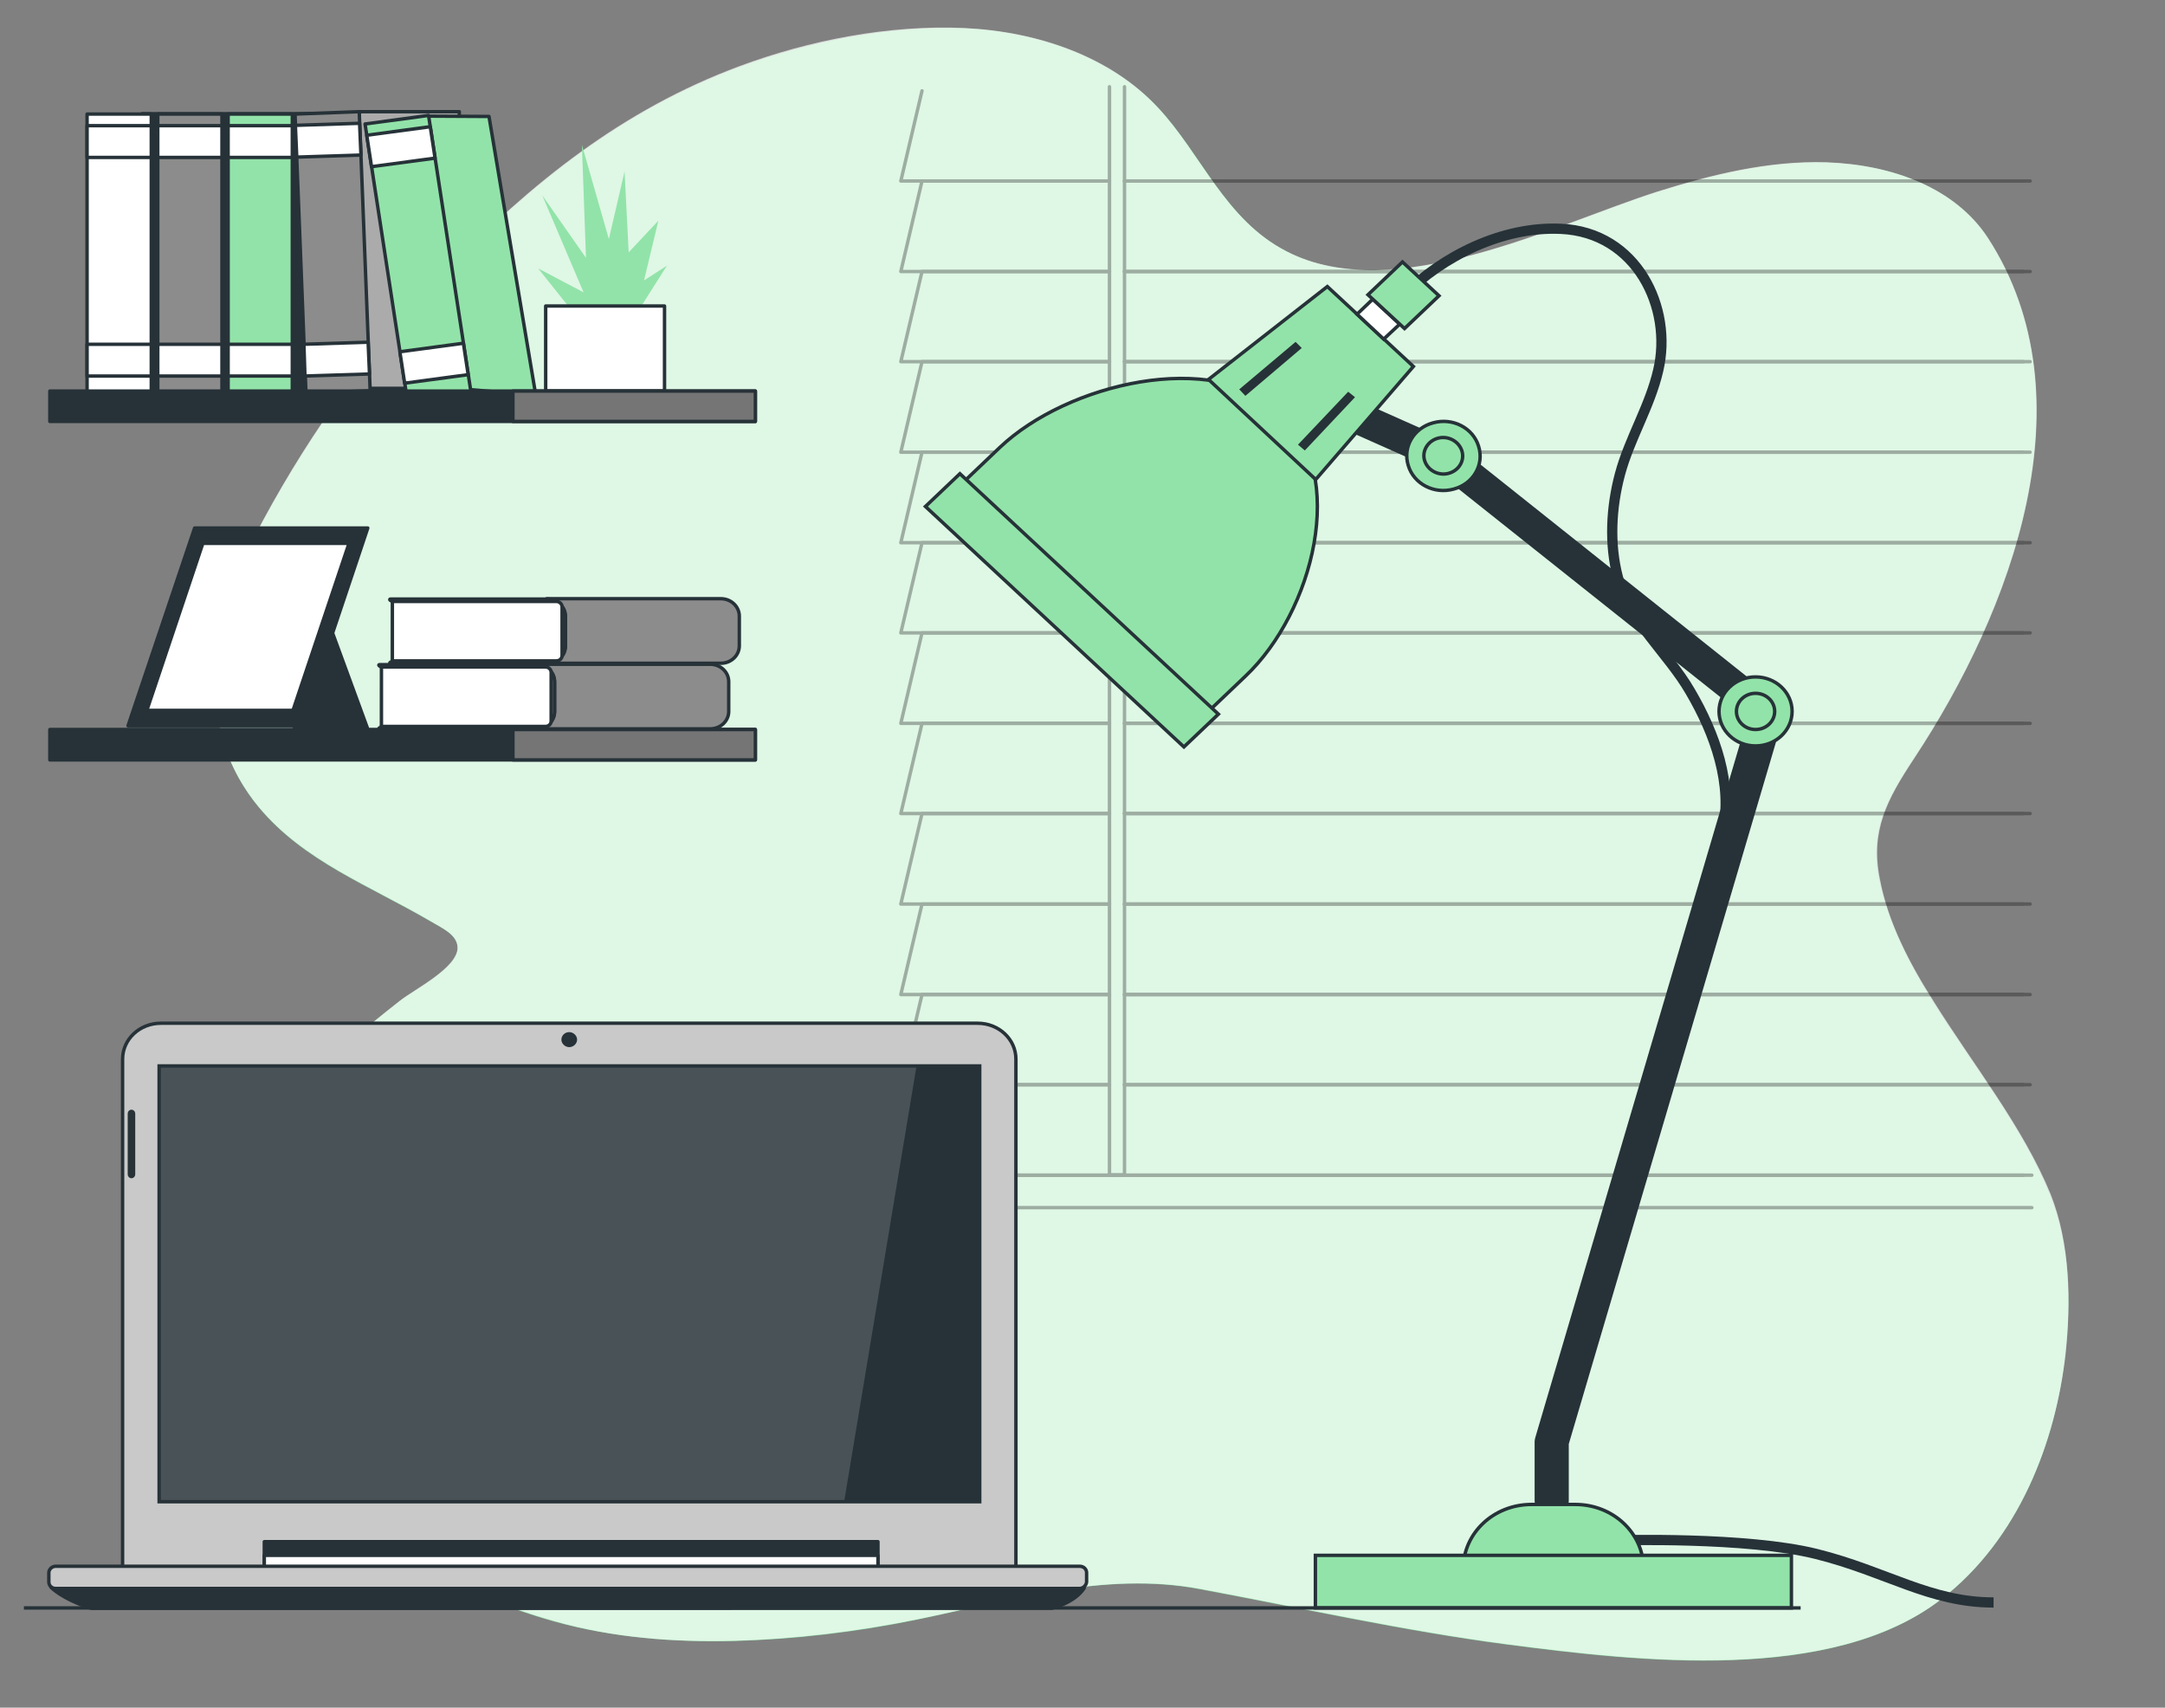 <?xml version="1.0" encoding="utf-8"?>
<!-- Generator: Adobe Illustrator 23.0.5, SVG Export Plug-In . SVG Version: 6.00 Build 0)  -->
<svg version="1.1" id="Capa_1" xmlns="http://www.w3.org/2000/svg" xmlns:xlink="http://www.w3.org/1999/xlink" x="0px" y="0px"
	 viewBox="0 0 634 500" style="enable-background:new 0 0 634 500;" xml:space="preserve">
<rect x="0" y="0" width="634" height="500" fill="#808080" stroke="none"/>
<style type="text/css">
	.st0{fill:#92E3A9;}
	.st1{opacity:0.7;fill:#FFFFFF;enable-background:new    ;}
	.st2{opacity:0.3;}
	.st3{fill:none;stroke:#000000;stroke-linecap:round;stroke-linejoin:round;stroke-miterlimit:10;}
	.st4{fill:#8C8C8C;stroke:#263238;stroke-linecap:round;stroke-linejoin:round;stroke-miterlimit:10;}
	.st5{fill:#949494;stroke:#263238;stroke-linecap:round;stroke-linejoin:round;stroke-miterlimit:10;}
	.st6{fill:#FFFFFF;stroke:#263238;stroke-linecap:round;stroke-linejoin:round;stroke-miterlimit:10;}
	.st7{fill:#263238;stroke:#263238;stroke-linecap:round;stroke-linejoin:round;stroke-miterlimit:10;}
	.st8{fill:#92E3A9;stroke:#263238;stroke-linecap:round;stroke-linejoin:round;stroke-miterlimit:10;}
	.st9{fill:#ABABAB;stroke:#263238;stroke-linecap:round;stroke-linejoin:round;stroke-miterlimit:10;}
	.st10{fill:#757575;stroke:#263238;stroke-linecap:round;stroke-linejoin:round;stroke-miterlimit:10;}
	.st11{fill:none;stroke:#263238;stroke-width:3;stroke-miterlimit:10;}
	.st12{fill:#263238;}
	.st13{fill:#92E3A9;stroke:#263238;stroke-miterlimit:10;}
	.st14{fill:#FFFFFF;stroke:#263238;stroke-miterlimit:10;}
	.st15{fill:#C9C9C9;stroke:#263238;stroke-linecap:round;stroke-linejoin:round;stroke-miterlimit:10;}
	.st16{opacity:0.16;fill:#FFFFFF;enable-background:new    ;}
	.st17{fill:#263238;stroke:#263238;stroke-miterlimit:10;}
	.st18{fill:none;stroke:#263238;stroke-miterlimit:10;}
</style>
<g id="Background_Simple">
</g>
<g id="Blinds">
</g>
<g id="Bookshelves">
</g>
<g id="Lamp">
</g>
<g id="Device">
</g>
<g>
	<g>
		<path class="st0" d="M216.8,19.5C181.9,32.4,155.4,54.1,131,79c-21.7,22.2-39.7,47.1-53.9,73.4c-14.2,26.4-22.3,58.6-1.3,84
			c13.1,15.8,32.3,22.9,50.3,33.4c3.3,1.9,7.9,3.9,7.9,7.8c0,5.9-12.6,12.1-16.9,15.5c-10.6,8.3-20.9,16.9-29.7,26.6
			c-12.9,14.2-22.9,31-24.7,49c-2,19.6,5.7,39.3,18.9,55.5c19,23.5,49.2,41.8,80.8,50.6c16.9,4.7,34.8,6.1,52.5,5.7
			c17.8-0.5,35.8-2.6,53.3-6.2c26.9-5.5,55.1-14.3,83.1-9c30,5.6,59.4,12.2,89.8,16.2c39.1,5.1,95.2,11.5,127.2-13.1
			c23-17.7,33.7-46.3,36.5-71.9c1.7-15.2,1.4-32.3-4.5-46.8c-8-19.7-22.6-37.9-34.1-56.2c-7.1-11.3-13.3-23.3-15.9-36.1
			c-2.8-14.1,2.1-23.2,10.1-35.3c28.7-43.4,52-105.6,21.7-152.4c-9.6-14.7-28-21.5-47.2-22.1c-16.9-0.5-33.6,3.6-49.5,8.6
			c-29.9,9.5-77,33.7-108.5,17.5C358.7,64.4,351.9,45,339,31.4c-13.8-14.6-35-22.1-56.5-23.1C260.5,7.4,237,12.1,216.8,19.5z"/>
		<path class="st1" d="M604.9,396.4c-2.9,25.6-13.6,54.2-36.5,71.9c-32,24.6-88.1,18.2-127.2,13.1c-30.4-4-59.7-10.6-89.8-16.2
			c-28-5.2-56.1,3.5-83.1,9c-17.4,3.5-35.3,5.7-53.3,6.2c-17.7,0.5-35.6-0.9-52.5-5.7c-13.6-3.8-27.1-9.4-39.4-16.4
			c-16.2-9.2-30.7-20.9-41.5-34.2c-13.1-16.1-20.9-35.9-18.9-55.5c1.9-18,11.8-34.8,24.7-49c8.9-9.7,19.1-18.3,29.7-26.6
			c4.3-3.4,16.8-9.6,16.9-15.5c0-3.9-4.7-5.8-7.9-7.8c-18-10.5-37.2-17.7-50.3-33.4C66.6,225.2,63,212.8,63,200.1
			c0-16.3,6.1-33,14.1-47.9c14.2-26.3,32.1-51.2,53.9-73.4c24.4-24.9,50.9-46.6,85.7-59.5c20.2-7.5,43.6-12.1,65.7-11.1
			c21.6,1,42.8,8.4,56.5,23.1c12.8,13.6,19.7,33,37.9,42.3c31.5,16.2,78.7-8,108.5-17.5c15.9-5,32.5-9.1,49.5-8.6
			c19.4,0.7,37.8,7.5,47.4,22.2c30.3,46.8,7,109-21.6,152.3c-8,12.1-12.9,21.3-10.1,35.3c2.4,12.8,8.7,24.8,15.9,36.1
			c11.4,18.3,26,36.5,34.1,56.2C606.3,364.2,606.5,381.3,604.9,396.4z"/>
	</g>
	<g class="st2">
		<polyline class="st3" points="270,26.6 263.8,53 270,53 324.9,53 		"/>
		<line class="st3" x1="592.5" y1="53" x2="329.3" y2="53"/>
		<polyline class="st3" points="594.5,53 592.5,53 329.3,53 		"/>
		<polyline class="st3" points="324.9,53 270,53 263.8,79.5 270,79.5 324.9,79.5 		"/>
		<line class="st3" x1="592.5" y1="79.5" x2="329.3" y2="79.5"/>
		<polyline class="st3" points="594.5,79.5 592.5,79.5 329.3,79.5 		"/>
		<polyline class="st3" points="324.9,79.5 270,79.5 263.8,105.9 270,105.9 324.9,105.9 		"/>
		<line class="st3" x1="592.5" y1="105.9" x2="329.3" y2="105.9"/>
		<polyline class="st3" points="594.5,105.9 592.5,105.9 329.3,105.9 		"/>
		<polyline class="st3" points="324.9,105.9 270,105.9 263.8,132.4 270,132.4 324.9,132.4 		"/>
		<line class="st3" x1="592.5" y1="132.4" x2="329.3" y2="132.4"/>
		<polyline class="st3" points="594.5,132.4 592.5,132.4 329.3,132.4 		"/>
		<polyline class="st3" points="324.9,132.4 270,132.4 263.8,158.9 270,158.9 324.9,158.9 		"/>
		<line class="st3" x1="592.5" y1="158.9" x2="329.3" y2="158.9"/>
		<polyline class="st3" points="594.5,158.9 592.5,158.9 329.3,158.9 		"/>
		<polyline class="st3" points="324.9,158.9 270,158.9 263.8,185.3 270,185.3 324.9,185.3 		"/>
		<line class="st3" x1="592.5" y1="185.3" x2="329.3" y2="185.3"/>
		<polyline class="st3" points="594.5,185.3 592.5,185.3 329.3,185.3 		"/>
		<polyline class="st3" points="324.9,185.3 270,185.3 263.8,211.8 270,211.8 324.9,211.8 		"/>
		<line class="st3" x1="592.5" y1="211.8" x2="329.3" y2="211.8"/>
		<polyline class="st3" points="594.5,211.8 592.5,211.8 329.3,211.8 		"/>
		<polyline class="st3" points="324.9,211.8 270,211.8 263.8,238.2 270,238.2 324.9,238.2 		"/>
		<line class="st3" x1="592.5" y1="238.2" x2="329.3" y2="238.2"/>
		<polyline class="st3" points="594.5,238.2 592.5,238.2 329.3,238.2 		"/>
		<line class="st3" x1="592.5" y1="264.7" x2="329.3" y2="264.7"/>
		<polyline class="st3" points="324.9,264.7 270,264.7 263.8,264.7 270,238.2 324.9,238.2 		"/>
		<polyline class="st3" points="594.5,264.7 592.5,264.7 329.3,264.7 		"/>
		<polyline class="st3" points="324.9,264.7 270,264.7 263.8,291.2 270,291.2 324.9,291.2 		"/>
		<line class="st3" x1="592.5" y1="291.2" x2="329.3" y2="291.2"/>
		<polyline class="st3" points="594.5,291.2 592.5,291.2 329.3,291.2 		"/>
		<polyline class="st3" points="324.9,291.2 270,291.2 263.8,317.6 270,317.6 324.9,317.6 		"/>
		<line class="st3" x1="592.5" y1="317.6" x2="329.3" y2="317.6"/>
		<polyline class="st3" points="594.5,317.6 592.5,317.6 329.3,317.6 		"/>
		<polyline class="st3" points="324.9,317.6 270,317.6 263.8,344.1 592.5,344.1 		"/>
		<polyline class="st3" points="595,353.6 263.8,353.6 263.8,344.1 595,344.1 		"/>
		<polyline class="st3" points="329.3,25.4 329.3,344 324.9,344 324.9,25.4 		"/>
	</g>
	<g>
		<g>
			<path class="st4" d="M162.4,208.3v-8.7c0-2.8-2.4-5.1-5.4-5.1h51c3,0,5.4,2.3,5.4,5.1v8.7c0,2.8-2.4,5.1-5.4,5.1h-51
				C159.9,213.4,162.4,211.1,162.4,208.3z"/>
			<g>
				<path class="st5" d="M111.6,195.3l-0.6-0.4c-0.1-0.1-0.1-0.3,0.1-0.3h45.9c3,0,5.4,2.3,5.4,5.1v8.7c0,2.8-2.4,5.1-5.4,5.1h-45.9
					c-0.2,0-0.2-0.2-0.1-0.3l0.6-0.4C111.6,212.8,111.6,195.3,111.6,195.3z"/>
				<path class="st6" d="M159.7,195.3h-48v17.4h48c1,0,1.7-0.7,1.7-1.6v-14.2C161.4,196,160.7,195.3,159.7,195.3z"/>
			</g>
		</g>
		<g>
			<path class="st4" d="M165.5,189.1v-8.7c0-2.8-2.4-5.1-5.4-5.1h51c3,0,5.4,2.3,5.4,5.1v8.7c0,2.8-2.4,5.1-5.4,5.1h-51
				C163.2,194.2,165.5,191.9,165.5,189.1z"/>
			<g>
				<path class="st5" d="M114.8,176.1l-0.6-0.4c-0.1-0.1-0.1-0.3,0.1-0.3h45.9c3,0,5.4,2.3,5.4,5.1v8.7c0,2.8-2.4,5.1-5.4,5.1h-45.9
					c-0.2,0-0.2-0.2-0.1-0.3l0.6-0.4C114.8,193.6,114.8,176.1,114.8,176.1z"/>
				<path class="st6" d="M162.9,176.1h-48v17.4h48c1,0,1.7-0.7,1.7-1.6v-14.2C164.6,176.8,163.8,176.1,162.9,176.1z"/>
			</g>
		</g>
		<rect x="41.6" y="33.3" class="st7" width="55.5" height="80.7"/>
		<g>
			<rect x="25.5" y="33.4" class="st6" width="18.8" height="81.8"/>
			<rect x="25.5" y="36.8" class="st6" width="18.8" height="9.3"/>
			<rect x="25.5" y="100.8" class="st6" width="18.8" height="9.3"/>
		</g>
		<g>
			<rect x="46.2" y="33.4" class="st4" width="18.8" height="81.8"/>
			<rect x="46.2" y="36.8" class="st6" width="18.8" height="9.3"/>
			<rect x="46.2" y="100.8" class="st6" width="18.8" height="9.3"/>
		</g>
		<g>
			<rect x="66.8" y="33.4" class="st8" width="18.8" height="81.8"/>
			<rect x="66.8" y="36.8" class="st6" width="18.8" height="9.3"/>
			<rect x="66.8" y="100.8" class="st6" width="18.8" height="9.3"/>
		</g>
		<g>
			<rect x="105.2" y="32.7" class="st9" width="29.3" height="81"/>
			<polygon class="st4" points="86.4,33.4 105.2,32.7 108.4,114.4 89.6,115.1 			"/>
			<polygon class="st6" points="86.5,36.7 105.3,36.1 105.7,45.4 86.9,46 			"/>
			<polygon class="st6" points="89,100.8 107.8,100.2 108.2,109.5 89.3,110.1 			"/>
		</g>
		<g>
			<polygon class="st8" points="143.2,34.1 124.6,34 136.7,114 156.9,115.7 			"/>
			<g>
				<polygon class="st0" points="166.3,89.5 157.6,78.6 170.9,85.6 158.8,57.2 171.6,75.5 170.4,42.4 178.3,70 182.9,50.2 
					184.1,73.9 192.8,64.6 188.6,82.1 195.3,77.8 186.6,91.5 				"/>
				<rect x="159.8" y="89.6" class="st6" width="34.8" height="24.9"/>
			</g>
			<polygon class="st8" points="106.9,36.3 125.5,33.8 137.9,114.7 119.3,117.2 			"/>
			<polygon class="st6" points="107.4,39.6 126,37.1 127.4,46.3 108.8,48.8 			"/>
			<polygon class="st6" points="117.1,103 135.7,100.5 137.1,109.7 118.5,112.2 			"/>
		</g>
		<rect x="14.6" y="114.5" class="st7" width="206.6" height="8.9"/>
		<rect x="150.2" y="114.5" class="st10" width="71" height="8.9"/>
		<rect x="14.6" y="213.6" class="st7" width="206.6" height="8.9"/>
		<rect x="150.2" y="213.6" class="st10" width="71" height="8.9"/>
		<g>
			<polygon class="st7" points="96.6,183.2 107.6,213.2 86.2,213.2 			"/>
			<g>
				<polygon class="st7" points="107.7,154.6 57,154.6 37.5,212.5 88.3,212.5 				"/>
				<polygon class="st6" points="102.2,159.1 59.4,159.1 43,208 85.8,208 				"/>
			</g>
		</g>
	</g>
	<g>
		<path class="st11" d="M473.7,451c0,0,37.8-1.1,58.2,4c20.5,5.1,33.2,14.2,51.9,14.2"/>
		<path class="st11" d="M411,86.5C422.4,75,440,66.2,457.1,67c22.2,1,32.8,23.1,28.5,41.4c-2.4,10.5-8.4,20-11.2,30.4
			c-2.6,9.7-3.2,20.5-0.6,30.3c3.4,13,14.6,22,21.2,33.4c7.2,12.3,12.6,27.2,9.4,41.4"/>
		<g>
			<g>
				<polygon class="st12" points="394.1,125.9 398.3,117.5 424.8,129.3 420.6,137.7 				"/>
			</g>
			<g>
				<path class="st12" d="M454.4,444c-2.8,0-5-2.1-5-4.7v-17.2c0-0.4,0.1-0.8,0.2-1.2l62.1-210.5l-92.2-73.3
					c-2.1-1.7-2.3-4.6-0.5-6.6s4.9-2.2,7-0.5l94.6,75.3c1.5,1.2,2.1,3.1,1.6,4.8l-62.8,212.7v16.6C459.4,441.9,457.2,444,454.4,444z
					"/>
			</g>
			<g>
				<path class="st13" d="M433,130.7c-1.6-5.4-7.6-8.5-13.3-6.9c-5.7,1.5-9,7.1-7.3,12.5c1.6,5.4,7.6,8.5,13.3,6.9
					C431.4,141.7,434.7,136.1,433,130.7z"/>
				<path class="st13" d="M428.1,132c-0.9-2.8-4-4.5-7-3.7c-3,0.8-4.8,3.8-3.9,6.6s4,4.5,7,3.7C427.2,137.8,429,134.9,428.1,132z"/>
			</g>
			<g>
				<ellipse class="st13" cx="514.1" cy="208.3" rx="10.7" ry="10.1"/>
				<ellipse class="st13" cx="514.1" cy="208.3" rx="5.6" ry="5.3"/>
			</g>
			<g>
				<path class="st13" d="M354.3,207.9L282.3,141l10.5-10c19.7-18.7,62.4-28.9,82.3-10.5l0,0c19.9,18.5,9.4,58.7-10.3,77.4
					L354.3,207.9z"/>
				<polygon class="st13" points="281.1,138.7 356.8,209.1 346.7,218.7 271,148.3 				"/>
				<polygon class="st13" points="385.3,140.4 353.9,111.1 388.7,83.9 413.9,107.3 				"/>
				<g>
					<polygon class="st12" points="380.1,130.2 394.8,114.7 396.8,116.3 382.1,131.9 					"/>
				</g>
				<g>
					<polygon class="st12" points="362.9,114 379.4,100.1 381.2,101.9 364.7,115.9 					"/>
				</g>
				<polygon class="st14" points="402,87.6 409.9,94.9 405.2,99.3 397.4,92 				"/>
				<polygon class="st13" points="410.7,76.7 421.4,86.6 411.3,96.2 400.6,86.3 				"/>
			</g>
			<path class="st13" d="M428.5,464.2h52.8v-4.9c0-10.4-8.9-18.8-20-18.8h-12.8c-11.1,0-20,8.4-20,18.8L428.5,464.2L428.5,464.2z"/>
			<rect x="385.2" y="455.4" class="st13" width="139.4" height="15.4"/>
		</g>
	</g>
	<g>
		<path class="st15" d="M297.5,459.1H35.9v-149c0-5.8,5-10.5,11.2-10.5h239.2c6.2,0,11.2,4.7,11.2,10.5V459.1z"/>
		<rect id="XMLID_1_" x="46.6" y="312.1" class="st12" width="240.3" height="127.6"/>
		<polygon class="st16" points="268.4,312.1 46.6,312.1 46.6,439.7 247.2,439.7 		"/>
		<rect x="77.4" y="451.4" class="st7" width="179.7" height="8.3"/>
		<rect x="77.4" y="455.4" class="st6" width="179.7" height="4.3"/>
		<path class="st7" d="M14.9,464.7c0,0,3,3.4,11.8,6.2H308c0,0,6.6-1.5,9.5-5.9L14.9,464.7z"/>
		<path class="st15" d="M316.1,465.1H16.3c-1.1,0-2-0.8-2-1.9v-2.7c0-1,0.9-1.9,2-1.9h299.9c1.1,0,2,0.8,2,1.9v2.7
			C318.1,464.2,317.2,465.1,316.1,465.1z"/>
		<path class="st12" d="M169,304.4c0-1.2-1.1-2.2-2.3-2.2c-1.3,0-2.3,1-2.3,2.2s1.1,2.2,2.3,2.2C167.9,306.6,169,305.6,169,304.4z"
			/>
		<path class="st17" d="M38.5,344.5L38.5,344.5c-0.3,0-0.6-0.3-0.6-0.6V326c0-0.3,0.3-0.6,0.6-0.6l0,0c0.3,0,0.6,0.3,0.6,0.6v17.9
			C39.1,344.2,38.8,344.5,38.5,344.5z"/>
		<rect id="XMLID_2_" x="46.6" y="312.1" class="st18" width="240.3" height="127.6"/>
	</g>
	<line class="st18" x1="527.3" y1="470.8" x2="7" y2="470.8"/>
</g>
</svg>
